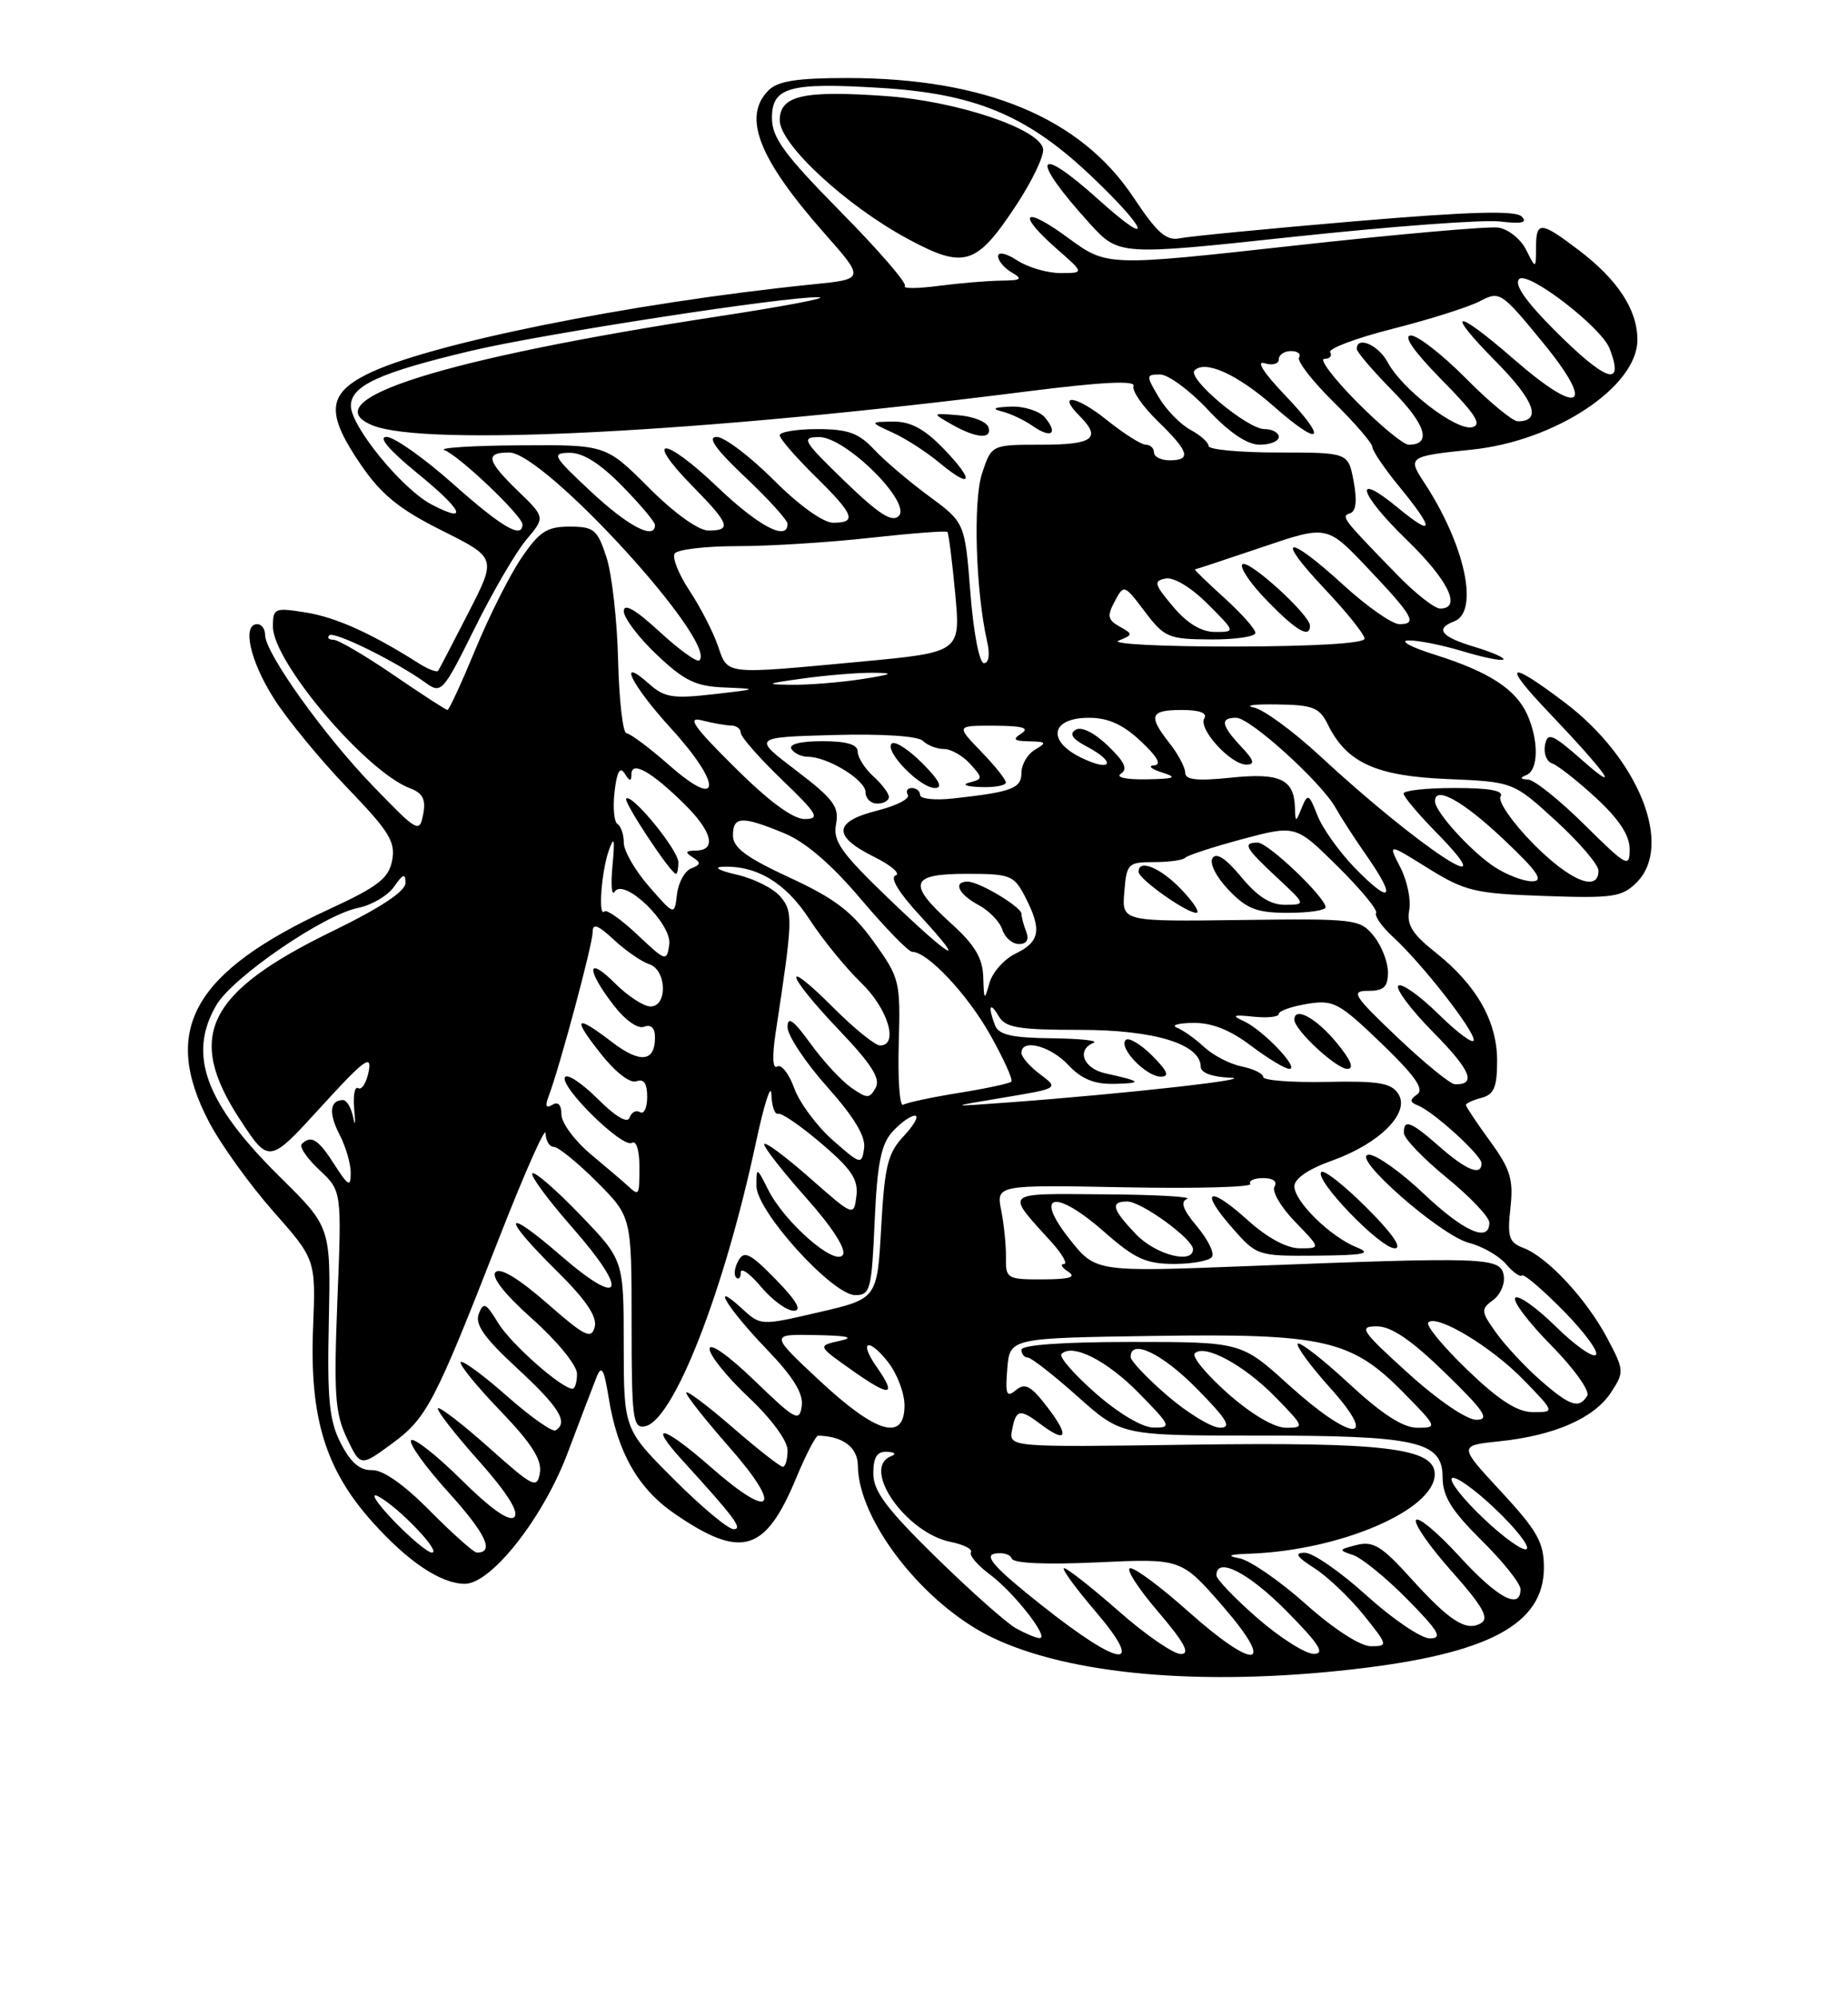 <?xml version="1.0" encoding="UTF-8" standalone="no"?>
<!DOCTYPE svg PUBLIC "-//W3C//DTD SVG 1.1//EN" "http://www.w3.org/Graphics/SVG/1.1/DTD/svg11.dtd" >
<svg xmlns="http://www.w3.org/2000/svg" xmlns:xlink="http://www.w3.org/1999/xlink" version="1.1" viewBox="0 0 237 256">
 <g >
 <path fill="currentColor"
d=" M 173.50 213.96 C 190.90 211.98 198.00 208.20 198.00 200.92 C 198.00 197.69 197.16 196.21 192.52 191.19 C 187.04 185.28 187.04 185.28 192.33 184.73 C 199.35 184.00 204.45 181.77 206.61 178.47 C 208.32 175.86 208.31 175.64 206.11 171.49 C 203.45 166.50 198.47 161.13 195.39 159.96 C 193.52 159.25 193.29 158.55 193.71 154.82 C 194.11 151.16 193.71 149.86 191.09 146.26 C 189.39 143.93 188.00 141.84 188.00 141.63 C 188.00 141.41 188.90 141.00 190.00 140.71 C 191.60 140.29 192.00 139.35 192.00 135.96 C 192.00 130.88 189.35 126.24 184.08 122.06 C 181.12 119.72 180.37 118.51 180.73 116.65 C 180.98 115.33 180.46 112.87 179.59 111.17 C 177.99 108.07 177.99 108.07 183.15 111.29 C 187.89 114.23 189.13 114.53 198.07 114.84 C 206.88 115.15 208.02 114.98 209.91 113.09 C 214.63 108.37 210.15 97.20 200.66 90.03 C 193.36 84.52 192.59 84.97 198.57 91.25 C 206.03 99.08 208.09 101.99 203.01 97.52 C 199.05 94.04 198.47 93.80 198.14 95.50 C 197.94 96.56 198.35 97.62 199.06 97.85 C 199.77 98.09 202.30 100.08 204.68 102.27 C 207.64 105.00 209.00 107.07 209.00 108.85 C 209.00 111.27 208.64 111.08 203.22 105.72 C 200.04 102.57 196.78 99.96 195.97 99.92 C 194.95 99.87 194.88 99.69 195.75 99.34 C 197.32 98.71 197.36 94.89 195.85 91.56 C 194.37 88.31 190.94 86.10 184.03 83.92 C 180.99 82.97 179.44 82.14 180.59 82.09 C 181.74 82.04 184.87 82.66 187.54 83.46 C 190.22 84.27 192.58 84.75 192.80 84.53 C 193.02 84.32 191.35 83.59 189.10 82.91 C 184.80 81.62 183.99 80.60 186.50 79.64 C 189.75 78.39 187.86 69.74 182.59 61.76 C 180.50 58.59 180.69 58.46 188.75 57.63 C 199.46 56.54 210.01 49.55 209.99 43.55 C 209.99 39.69 207.45 35.83 202.43 32.03 C 197.56 28.34 197.00 28.31 196.99 31.75 C 196.97 34.50 196.97 34.50 195.71 32.00 C 195.02 30.62 193.41 29.35 192.14 29.17 C 190.88 28.99 179.07 30.03 165.90 31.49 C 141.96 34.14 141.96 34.14 136.98 30.49 C 131.27 26.29 130.26 27.27 135.53 31.90 C 139.07 35.00 139.07 35.00 136.00 35.00 C 134.31 35.00 131.82 34.27 130.46 33.38 C 129.06 32.47 128.00 32.23 128.00 32.84 C 128.00 33.42 128.79 34.36 129.75 34.92 C 131.21 35.77 130.99 35.94 128.39 35.97 C 126.68 35.99 123.08 36.29 120.39 36.64 C 117.70 36.99 115.75 37.01 116.05 36.67 C 116.36 36.33 112.65 32.04 107.80 27.13 C 100.57 19.79 99.00 17.65 99.00 15.12 C 99.00 11.17 101.21 10.55 112.85 11.26 C 124.89 11.98 131.55 14.71 139.57 22.21 C 147.16 29.32 148.32 32.27 140.89 25.59 C 132.73 18.25 132.01 20.13 139.74 28.63 C 143.50 32.76 143.50 32.76 166.00 30.34 C 178.38 29.02 190.24 28.13 192.37 28.39 C 195.18 28.72 195.94 28.54 195.15 27.75 C 194.35 26.95 188.48 27.12 173.78 28.36 C 162.62 29.31 152.52 30.29 151.33 30.54 C 149.57 30.91 148.41 29.88 145.33 25.25 C 138.56 15.09 126.31 10.00 108.62 10.00 C 102.25 10.00 99.75 10.39 98.57 11.57 C 95.18 14.96 97.27 20.32 105.71 29.88 C 110.92 35.78 110.92 35.78 104.21 36.45 C 80.87 38.82 54.60 44.12 46.96 48.02 C 41.95 50.57 41.82 53.06 46.33 59.64 C 48.92 63.41 51.23 65.28 56.67 68.00 C 63.68 71.50 63.68 71.50 60.09 78.50 C 58.11 82.35 56.37 85.71 56.20 85.96 C 56.04 86.22 54.92 85.79 53.70 85.02 C 47.65 81.18 43.10 79.13 39.25 78.51 C 35.21 77.86 35.00 77.94 35.00 80.31 C 35.00 84.84 46.90 98.87 52.57 101.03 C 54.23 101.66 54.64 102.45 54.27 104.38 C 53.80 106.81 53.55 106.66 47.85 100.76 C 41.53 94.23 34.00 83.69 34.00 81.39 C 34.00 80.62 33.55 80.00 33.00 80.00 C 31.02 80.00 32.06 84.71 35.12 89.52 C 36.83 92.22 41.07 97.37 44.53 100.97 C 49.91 106.55 50.75 107.90 50.29 110.28 C 49.85 112.59 48.49 113.64 42.20 116.54 C 24.81 124.58 20.63 131.94 26.77 143.74 C 28.27 146.62 31.98 151.78 35.00 155.21 C 40.50 161.43 40.50 161.43 40.15 170.20 C 39.69 181.72 41.73 188.37 47.79 195.11 C 52.36 200.20 56.56 203.00 59.62 203.00 C 63.00 203.00 69.63 194.58 72.75 186.35 C 74.38 182.03 76.07 177.60 76.51 176.50 C 77.15 174.91 77.46 175.44 78.06 179.14 C 79.18 186.14 81.81 190.77 86.48 193.99 C 95.08 199.90 98.15 199.00 102.13 189.39 C 103.36 186.43 104.62 184.01 104.93 184.01 C 108.13 184.09 110.00 185.51 110.02 187.87 C 110.08 194.90 118.45 205.62 127.18 209.85 C 137.12 214.66 154.12 216.17 173.50 213.96 Z  M 130.38 26.22 C 132.41 23.13 133.94 19.91 133.77 19.06 C 133.28 16.49 122.68 12.95 113.56 12.31 C 103.00 11.56 100.00 12.25 100.00 15.42 C 100.00 18.50 108.54 26.39 116.48 30.65 C 123.71 34.53 125.23 34.04 130.38 26.22 Z  M 133.59 205.75 C 127.65 201.05 126.16 199.41 127.56 199.14 C 128.59 198.94 129.57 199.22 129.75 199.76 C 129.96 200.38 134.14 200.56 140.79 200.25 C 151.50 199.75 151.50 199.75 156.82 205.87 C 163.76 213.87 161.03 214.25 152.34 206.50 C 148.95 203.47 145.63 201.00 144.97 201.00 C 144.30 201.00 145.87 203.47 148.46 206.50 C 151.91 210.54 152.70 212.00 151.44 212.00 C 150.49 212.00 146.90 209.53 143.46 206.50 C 140.01 203.47 136.87 201.00 136.47 201.00 C 136.08 201.00 137.87 203.47 140.46 206.50 C 147.02 214.18 143.78 213.83 133.59 205.75 Z  M 161.25 207.39 C 158.36 204.87 156.00 202.41 156.00 201.91 C 156.00 199.46 160.12 201.56 165.00 206.50 C 169.21 210.76 169.99 211.99 168.47 211.98 C 167.38 211.96 164.14 209.90 161.25 207.39 Z  M 167.45 205.59 C 164.12 202.62 160.29 199.98 158.95 199.73 C 157.22 199.41 157.61 199.23 160.30 199.14 C 171.91 198.72 184.00 193.52 184.00 188.95 C 184.00 185.59 177.55 184.82 152.54 185.17 C 129.37 185.50 129.37 185.50 129.80 183.25 C 130.30 180.63 130.80 180.54 133.44 182.53 C 136.78 185.05 137.21 184.15 134.42 180.49 C 132.24 177.62 131.47 177.19 130.30 178.17 C 129.08 179.18 128.91 178.76 129.18 175.43 C 129.50 171.50 129.50 171.50 147.92 171.23 C 169.83 170.90 173.32 171.70 180.02 178.52 C 184.35 182.93 184.37 183.00 181.77 183.00 C 179.93 183.00 177.24 181.26 173.03 177.36 C 169.68 174.26 166.72 171.95 166.44 172.22 C 166.17 172.50 168.02 175.03 170.56 177.86 C 177.07 185.09 173.37 184.84 165.26 177.50 C 159.19 172.00 159.19 172.00 145.09 172.00 C 136.36 172.00 131.00 172.38 131.00 173.00 C 131.00 173.55 131.36 174.00 131.80 174.00 C 132.24 174.00 135.13 176.25 138.21 179.00 C 143.82 184.00 143.82 184.00 161.26 184.00 C 181.79 184.00 184.99 184.72 185.01 189.35 C 185.02 191.80 186.14 193.60 190.01 197.44 C 192.76 200.15 195.00 202.96 195.00 203.69 C 195.00 206.41 192.04 204.82 187.17 199.49 C 184.40 196.46 181.89 194.36 181.60 194.83 C 181.31 195.30 183.38 198.27 186.20 201.43 C 190.11 205.82 191.00 207.38 189.97 208.02 C 188.07 209.19 185.93 207.82 180.87 202.22 C 177.22 198.18 176.09 197.49 174.00 198.02 C 171.66 198.61 171.63 198.69 173.54 199.32 C 174.66 199.70 177.79 202.25 180.50 205.00 C 184.53 209.09 185.05 210.00 183.38 210.00 C 182.26 210.00 178.61 207.53 175.26 204.50 C 171.92 201.47 168.36 199.01 167.34 199.02 C 165.96 199.03 166.26 199.52 168.57 201.00 C 170.26 202.08 173.09 204.78 174.87 206.98 C 178.02 210.90 178.04 211.00 175.80 211.00 C 174.44 210.99 171.03 208.79 167.45 205.59 Z  M 130.29 208.70 C 129.08 208.03 124.46 203.93 120.04 199.60 C 113.69 193.38 112.00 191.13 112.00 188.87 C 112.00 186.77 112.47 186.02 113.75 186.08 C 114.80 186.13 115.00 186.36 114.25 186.66 C 110.41 188.21 116.20 196.49 121.92 197.63 C 123.60 197.97 124.77 198.57 124.52 198.96 C 124.28 199.36 125.37 200.63 126.94 201.80 C 130.02 204.07 134.67 210.02 133.32 209.96 C 132.87 209.95 131.51 209.38 130.29 208.70 Z  M 50.45 194.88 C 48.28 192.61 47.40 191.22 48.50 191.79 C 51.07 193.12 56.69 199.00 55.39 199.00 C 54.85 199.00 52.63 197.14 50.45 194.88 Z  M 55.17 193.68 C 51.83 190.29 49.11 188.38 47.71 188.43 C 46.15 188.48 44.97 187.46 43.71 185.00 C 42.22 182.10 41.95 179.42 42.17 169.39 C 42.42 157.28 42.42 157.28 35.94 150.89 C 26.33 141.42 24.02 135.19 27.75 128.82 C 29.85 125.24 41.51 117.25 45.92 116.37 C 47.66 116.02 49.73 114.80 50.54 113.65 C 51.69 111.99 52.00 111.89 52.00 113.18 C 52.00 114.24 48.74 116.39 42.65 119.35 C 26.52 127.19 23.77 132.78 30.75 143.45 C 34.50 149.18 34.50 149.18 41.15 141.89 C 46.65 135.85 47.71 135.06 47.29 137.29 C 47.00 138.77 46.40 139.75 45.94 139.47 C 45.49 139.19 45.26 140.43 45.43 142.23 C 45.60 144.03 45.54 144.49 45.30 143.25 C 45.06 142.01 44.47 141.00 43.99 141.00 C 42.29 141.00 42.12 142.68 43.55 145.44 C 44.35 146.97 44.99 149.19 44.98 150.36 C 44.97 152.20 44.67 152.04 42.88 149.25 C 40.81 146.01 39.90 145.44 38.70 146.63 C 38.35 146.98 39.37 148.47 40.95 149.95 C 43.83 152.64 43.83 152.64 43.27 166.62 C 42.80 178.65 42.96 181.12 44.47 184.30 C 46.23 188.00 46.23 188.00 50.26 185.04 C 54.76 181.73 55.71 179.91 64.08 158.50 C 67.31 150.25 69.96 144.29 69.97 145.25 C 69.99 146.21 70.46 147.00 71.03 147.00 C 71.59 147.00 74.07 149.01 76.53 151.47 C 81.00 155.95 81.00 155.95 81.00 169.55 C 81.00 181.88 81.16 183.12 82.72 182.81 C 86.38 182.11 92.87 165.52 96.93 146.50 C 97.99 141.55 98.88 138.74 98.93 140.25 C 98.97 141.76 99.36 142.89 99.79 142.75 C 100.22 142.61 102.74 144.34 105.37 146.59 C 109.21 149.86 110.10 151.20 109.83 153.31 C 109.50 155.94 109.48 155.93 103.75 150.89 C 100.59 148.11 98.00 146.21 98.00 146.67 C 98.01 147.13 100.45 150.23 103.42 153.57 C 106.70 157.25 108.55 160.11 108.10 160.83 C 107.15 162.37 100.63 156.70 98.52 152.50 C 97.04 149.56 97.01 149.55 97.01 152.00 C 97.00 155.23 106.76 166.00 109.69 166.00 C 111.61 166.00 111.79 165.31 112.17 156.56 C 112.50 149.15 112.99 146.67 114.45 145.06 C 115.47 143.93 116.77 143.00 117.33 143.00 C 117.89 143.00 117.26 144.16 115.94 145.57 C 113.85 147.79 113.45 149.39 113.01 157.30 C 112.50 166.46 112.50 166.46 105.03 168.19 C 97.55 169.93 97.55 169.93 95.14 167.71 C 90.96 163.88 93.28 167.68 98.32 172.93 C 101.74 176.49 103.05 178.61 102.82 180.22 C 102.53 182.30 102.01 182.02 96.75 176.94 C 93.42 173.73 91.00 172.02 91.00 172.89 C 91.00 173.72 93.25 176.51 96.00 179.09 C 98.93 181.85 101.00 184.66 101.00 185.89 C 101.00 187.05 100.72 188.00 100.39 188.00 C 100.05 188.00 97.12 185.71 93.89 182.90 C 90.65 180.10 88.00 178.11 88.00 178.50 C 88.00 178.88 90.50 182.04 93.55 185.51 C 100.47 193.39 99.07 194.98 91.26 188.13 C 85.00 182.64 82.92 182.15 87.59 187.26 C 94.24 194.55 95.31 196.00 94.08 196.00 C 93.38 196.00 89.93 193.12 86.41 189.59 C 80.00 183.19 80.00 183.19 79.99 172.34 C 79.99 161.50 79.99 161.50 74.39 155.69 C 71.31 152.49 68.56 150.11 68.27 150.39 C 67.99 150.68 70.32 153.84 73.46 157.41 C 80.75 165.71 79.84 167.79 71.92 160.93 C 64.53 154.53 64.18 155.77 71.38 162.88 C 75.16 166.61 76.61 168.76 76.27 170.08 C 75.84 171.71 75.01 171.30 70.14 167.03 C 66.56 163.89 64.16 162.44 63.56 163.04 C 62.95 163.65 64.68 165.85 68.30 169.08 C 71.49 171.92 74.00 175.01 74.00 176.08 C 74.00 177.14 73.74 178.00 73.43 178.00 C 72.03 178.00 65.50 172.23 63.88 169.56 C 62.32 166.99 62.00 166.84 61.40 168.40 C 60.88 169.75 62.11 171.49 66.36 175.41 C 71.72 180.36 72.93 182.32 71.25 183.33 C 70.84 183.58 68.04 181.61 65.03 178.95 C 62.02 176.29 59.34 174.32 59.09 174.58 C 58.83 174.84 61.09 177.63 64.12 180.78 C 68.17 184.99 69.52 187.10 69.24 188.77 C 68.88 190.87 68.41 190.64 62.72 185.56 C 59.34 182.55 56.39 180.28 56.17 180.50 C 55.94 180.72 58.27 183.73 61.35 187.18 C 65.00 191.28 66.60 193.80 65.96 194.44 C 65.32 195.08 62.97 193.43 59.18 189.68 C 56.00 186.53 53.09 184.24 52.73 184.60 C 52.37 184.97 54.52 187.97 57.51 191.27 C 62.32 196.59 63.46 199.00 61.16 199.00 C 60.76 199.00 58.07 196.60 55.17 193.68 Z  M 99.50 164.00 C 96.22 160.64 95.44 160.25 94.70 161.57 C 94.21 162.44 94.08 163.42 94.41 163.74 C 94.73 164.07 95.00 163.77 95.00 163.09 C 95.00 162.41 96.17 163.23 97.59 164.92 C 99.01 166.62 100.90 168.00 101.79 168.00 C 102.89 168.00 102.17 166.73 99.50 164.00 Z  M 190.32 194.68 C 187.68 192.19 185.82 189.84 186.20 189.47 C 186.58 189.09 189.04 190.82 191.68 193.32 C 194.32 195.81 196.18 198.16 195.80 198.53 C 195.42 198.91 192.96 197.18 190.32 194.68 Z  M 105.11 176.96 C 98.73 171.00 98.73 171.00 104.61 171.12 C 108.79 171.20 109.67 171.42 107.66 171.87 C 104.82 172.50 104.82 172.50 109.41 175.73 C 114.23 179.12 115.06 178.96 112.40 175.16 C 110.10 171.87 111.37 171.38 113.89 174.58 C 115.05 176.06 116.00 178.56 116.00 180.13 C 116.00 184.80 112.40 183.75 105.11 176.96 Z  M 140.50 178.57 C 137.75 176.16 135.78 173.90 136.13 173.55 C 137.52 172.13 141.96 174.38 146.07 178.57 C 150.18 182.76 150.28 183.00 147.96 182.98 C 146.50 182.97 143.46 181.17 140.50 178.57 Z  M 149.75 178.92 C 147.14 176.68 145.00 174.43 145.00 173.92 C 145.00 171.54 149.04 173.47 153.50 178.00 C 157.40 181.96 158.01 183.00 156.46 182.99 C 155.38 182.99 152.36 181.15 149.75 178.92 Z  M 157.47 178.61 C 154.74 176.19 152.82 173.88 153.22 173.47 C 154.45 172.20 159.55 174.96 163.56 179.06 C 167.30 182.89 167.33 183.00 164.93 183.00 C 163.42 183.00 160.50 181.28 157.47 178.61 Z  M 180.58 176.00 C 174.56 170.55 174.20 170.00 176.58 170.00 C 178.43 170.00 181.01 171.76 185.35 175.98 C 190.39 180.88 191.11 181.97 189.35 181.98 C 188.11 181.99 184.41 179.47 180.58 176.00 Z  M 188.17 175.57 C 185.07 172.58 182.81 169.85 183.17 169.50 C 184.27 168.40 191.33 172.65 195.45 176.92 C 199.41 181.00 199.41 181.00 196.62 181.00 C 194.60 181.00 192.26 179.50 188.17 175.57 Z  M 197.52 176.88 C 195.57 175.17 193.03 172.44 191.87 170.82 C 189.91 168.07 189.89 167.80 191.50 166.62 C 192.44 165.93 193.05 164.50 192.84 163.43 C 192.40 161.15 190.56 161.09 160.00 162.28 C 140.50 163.04 140.50 163.04 137.13 158.77 C 132.50 152.90 135.34 152.37 141.65 157.92 C 145.53 161.34 146.98 162.00 150.58 162.00 C 152.95 162.00 155.14 161.59 155.45 161.08 C 155.76 160.58 154.88 158.82 153.49 157.17 C 151.71 155.05 151.34 154.03 152.24 153.67 C 152.93 153.39 148.16 153.12 141.63 153.08 C 128.48 152.99 128.89 152.62 134.89 159.25 C 136.25 160.76 136.95 162.01 136.44 162.02 C 135.92 162.02 136.18 162.47 137.00 163.00 C 138.08 163.70 137.18 163.97 133.73 163.98 C 129.19 164.00 128.97 163.87 129.01 161.25 C 129.04 159.74 128.77 157.01 128.41 155.18 C 127.75 151.86 127.75 151.86 144.28 152.18 C 153.37 152.36 160.60 152.16 160.35 151.75 C 160.09 151.34 160.84 151.00 162.00 151.00 C 163.27 151.00 163.85 151.44 163.45 152.09 C 163.08 152.68 164.26 154.71 166.08 156.59 C 169.39 160.00 169.39 160.00 166.70 160.00 C 165.01 160.00 162.51 158.65 159.98 156.36 C 154.99 151.86 153.76 152.52 158.04 157.39 C 161.17 160.96 161.29 161.00 168.85 160.94 C 174.97 160.89 176.00 160.67 174.00 159.88 C 170.64 158.54 166.00 154.00 166.00 152.05 C 166.00 151.07 167.81 149.83 170.80 148.77 C 176.93 146.59 180.89 142.62 179.33 140.21 C 178.43 138.80 176.79 138.53 170.12 138.67 C 165.65 138.76 162.00 138.48 162.00 138.04 C 162.00 137.61 160.76 137.00 159.25 136.69 C 157.74 136.39 155.58 135.27 154.45 134.22 C 153.33 133.17 151.75 132.05 150.95 131.73 C 150.15 131.42 151.07 131.13 153.00 131.11 C 155.39 131.07 157.75 132.00 160.43 134.03 C 162.59 135.66 164.80 137.00 165.35 137.00 C 166.74 137.00 161.94 131.98 159.50 130.88 C 157.90 130.15 158.16 130.04 160.75 130.31 C 162.54 130.50 164.00 130.34 164.00 129.96 C 164.00 129.57 165.64 129.00 167.64 128.67 C 171.01 128.12 171.69 128.48 177.15 133.72 C 181.45 137.86 182.69 139.61 181.76 140.26 C 180.76 140.97 180.77 141.26 181.85 141.69 C 183.87 142.50 190.00 148.08 190.00 149.10 C 190.00 150.77 188.09 150.02 184.65 147.00 C 180.91 143.71 179.98 143.36 180.05 145.25 C 180.08 145.94 182.55 148.51 185.55 150.96 C 188.55 153.41 191.00 155.99 191.00 156.71 C 191.00 159.31 187.75 157.88 182.59 153.00 C 179.69 150.25 176.53 148.00 175.57 148.00 C 172.94 148.00 184.68 158.34 188.39 159.30 C 190.10 159.74 192.23 160.96 193.13 162.01 C 194.02 163.06 194.95 163.72 195.19 163.48 C 195.43 163.24 197.82 165.28 200.50 168.00 C 203.18 170.72 205.06 173.27 204.67 173.66 C 204.28 174.06 201.95 172.41 199.50 170.00 C 197.05 167.59 194.72 165.95 194.33 166.34 C 193.94 166.73 196.01 169.47 198.93 172.43 C 201.86 175.40 203.93 178.30 203.56 178.90 C 202.50 180.62 201.34 180.23 197.52 176.88 Z  M 175.27 154.80 C 172.41 151.94 169.79 149.88 169.45 150.22 C 168.50 151.17 177.01 160.00 178.87 160.00 C 179.89 160.00 178.57 158.09 175.27 154.80 Z  M 171.35 133.57 C 168.75 130.45 166.00 128.97 166.00 130.70 C 166.00 132.01 171.37 137.00 172.79 137.00 C 173.72 137.00 173.24 135.84 171.35 133.57 Z  M 145.69 158.20 C 142.61 154.98 142.35 154.00 144.57 154.00 C 146.38 154.00 153.00 158.81 153.00 160.12 C 153.00 162.08 148.20 160.82 145.69 158.20 Z  M 80.50 151.98 C 79.95 151.47 77.81 149.65 75.75 147.93 C 73.69 146.20 72.00 143.91 72.00 142.84 C 72.00 141.60 71.57 141.15 70.83 141.61 C 70.02 142.10 69.88 141.76 70.36 140.51 C 71.75 136.87 76.00 121.07 76.00 119.51 C 76.00 118.29 76.63 118.51 78.75 120.47 C 80.26 121.87 82.29 123.27 83.25 123.58 C 85.50 124.29 85.65 129.00 83.42 129.00 C 82.56 129.00 80.53 127.68 78.92 126.08 C 75.30 122.45 75.10 124.13 78.60 128.72 C 80.14 130.74 81.78 131.92 82.60 131.60 C 83.50 131.26 84.00 131.75 84.00 132.97 C 84.00 136.11 82.12 136.33 78.52 133.59 C 73.75 129.94 73.33 130.36 77.05 135.06 C 78.93 137.44 80.82 138.90 81.63 138.59 C 82.57 138.23 83.00 138.86 83.00 140.59 C 83.00 141.98 82.59 142.86 82.09 142.55 C 81.58 142.24 80.98 142.55 80.75 143.24 C 80.48 144.04 78.97 143.15 76.66 140.85 C 74.64 138.84 72.76 137.59 72.46 138.06 C 71.73 139.25 79.84 147.22 81.04 146.48 C 81.59 146.14 82.00 147.41 82.00 149.44 C 82.00 153.30 81.98 153.34 80.50 151.98 Z  M 106.79 146.13 C 104.75 144.33 102.53 141.34 101.86 139.48 C 101.19 137.63 100.21 136.37 99.68 136.70 C 99.09 137.06 99.01 135.43 99.47 132.39 C 101.69 117.81 101.73 116.88 100.09 114.93 C 99.22 113.88 96.70 112.61 94.50 112.11 C 92.30 111.61 91.45 111.16 92.60 111.10 C 97.01 110.89 100.75 113.13 103.79 117.80 C 105.47 120.39 108.46 124.05 110.42 125.95 C 113.88 129.27 115.30 134.00 112.86 134.00 C 112.23 134.00 109.53 131.81 106.86 129.14 C 100.12 122.40 100.74 124.82 107.59 132.01 C 111.77 136.39 112.96 138.26 112.30 139.43 C 111.51 140.84 111.21 140.83 109.14 139.39 C 107.89 138.51 105.54 135.97 103.93 133.74 C 101.74 130.72 101.00 130.19 101.00 131.65 C 101.00 132.72 103.28 136.16 106.07 139.29 C 109.55 143.19 111.04 145.67 110.82 147.19 C 110.51 149.32 110.37 149.28 106.79 146.13 Z  M 115.26 133.80 C 115.49 125.75 115.39 125.35 112.03 120.68 C 109.27 116.85 107.06 115.16 101.28 112.49 C 95.68 109.90 94.00 108.65 94.00 107.07 C 94.00 104.60 95.16 104.56 100.60 106.81 C 103.30 107.92 106.66 110.81 110.41 115.25 C 113.56 118.96 116.51 122.00 116.99 122.00 C 118.95 122.00 124.04 127.40 126.98 132.62 C 128.71 135.69 129.94 138.40 129.70 138.64 C 129.46 138.87 126.43 139.53 122.96 140.08 C 119.49 140.64 116.28 141.33 115.83 141.60 C 115.38 141.88 115.13 138.37 115.26 133.80 Z  M 128.65 140.69 C 135.80 139.50 135.80 139.50 133.40 137.70 C 132.08 136.72 131.00 135.48 131.00 134.95 C 131.00 133.09 134.69 134.04 137.00 136.50 C 138.70 138.31 140.34 138.98 142.92 138.92 C 146.63 138.84 146.42 138.60 141.75 137.57 C 138.93 136.95 138.02 134.56 140.25 133.66 C 140.94 133.38 138.51 133.12 134.86 133.08 C 129.77 133.02 128.07 132.63 127.61 131.42 C 126.67 128.98 126.94 128.30 128.08 130.25 C 128.94 131.72 130.60 132.00 138.47 132.00 C 148.05 132.00 153.98 133.81 153.99 136.75 C 154.00 137.50 155.49 138.05 157.75 138.13 C 161.54 138.27 144.23 140.20 129.50 141.29 C 121.50 141.88 121.50 141.88 128.65 140.69 Z  M 147.76 135.30 C 146.27 133.82 144.75 132.92 144.37 133.30 C 143.40 134.27 146.98 138.00 148.88 138.00 C 150.03 138.00 149.73 137.28 147.76 135.30 Z  M 179.22 132.97 C 173.55 127.58 173.19 127.00 175.47 127.00 C 177.47 127.00 178.00 126.50 178.00 124.61 C 178.00 123.30 177.18 121.21 176.18 119.97 C 174.42 117.80 173.83 117.73 159.11 117.92 C 143.87 118.12 143.87 118.12 144.19 114.31 C 144.48 110.68 144.67 110.50 148.00 110.50 C 149.93 110.50 151.72 110.25 152.00 109.94 C 152.28 109.63 155.57 108.56 159.33 107.55 C 166.17 105.73 166.17 105.73 171.54 111.04 C 174.49 113.95 176.72 116.65 176.48 117.02 C 176.25 117.40 177.23 118.79 178.66 120.10 C 182.38 123.52 189.00 131.98 189.00 133.30 C 189.00 133.91 186.98 132.44 184.52 130.02 C 182.06 127.60 179.72 125.95 179.33 126.34 C 178.94 126.73 180.96 129.43 183.83 132.33 C 188.63 137.19 189.40 139.06 186.58 138.97 C 185.99 138.95 182.68 136.25 179.22 132.97 Z  M 151.50 114.00 C 148.82 111.20 145.98 110.04 146.02 111.75 C 146.04 112.68 152.13 117.00 153.42 117.00 C 153.95 117.00 153.08 115.65 151.50 114.00 Z  M 170.00 116.29 C 170.00 115.02 162.63 108.00 161.30 108.00 C 159.31 108.00 159.69 108.68 163.75 112.46 C 167.50 115.95 167.50 115.95 164.82 115.97 C 162.95 115.99 161.26 114.92 159.19 112.41 C 157.23 110.03 155.98 109.22 155.50 109.99 C 155.09 110.66 155.98 112.42 157.58 114.08 C 159.91 116.51 161.17 117.00 165.19 117.00 C 167.83 117.00 170.00 116.68 170.00 116.29 Z  M 126.10 125.25 C 126.02 122.79 125.02 121.11 122.00 118.38 C 116.31 113.24 116.69 112.00 123.97 112.00 C 129.58 112.00 130.04 112.18 131.47 114.95 C 133.64 119.14 133.38 120.71 130.29 122.20 C 128.80 122.91 127.27 124.62 126.89 126.00 C 126.25 128.30 126.19 128.25 126.10 125.25 Z  M 131.61 119.42 C 131.27 118.55 131.00 117.52 131.00 117.13 C 131.00 116.25 125.57 113.00 124.10 113.00 C 122.17 113.00 122.92 114.62 125.48 115.99 C 126.85 116.72 128.23 118.15 128.55 119.16 C 128.87 120.17 129.83 121.00 130.67 121.00 C 131.67 121.00 132.00 120.44 131.61 119.42 Z  M 81.77 119.83 C 79.72 117.89 77.80 116.53 77.52 116.82 C 76.69 117.65 77.12 111.74 78.08 109.00 C 78.77 107.06 78.87 107.49 78.55 110.95 C 78.32 113.39 78.44 114.90 78.82 114.30 C 80.00 112.41 86.22 118.41 85.83 121.07 C 85.51 123.28 85.38 123.24 81.77 119.83 Z  M 113.90 115.11 C 107.85 109.29 106.80 107.81 107.22 105.62 C 107.65 103.41 106.90 102.41 102.11 98.76 C 96.50 94.50 96.50 94.50 106.91 94.21 C 113.16 94.04 117.74 94.34 118.36 94.96 C 118.93 95.53 120.14 96.00 121.05 96.00 C 121.95 96.00 123.47 96.86 124.42 97.91 C 126.06 99.73 126.06 99.85 124.33 100.30 C 123.29 100.56 123.91 100.82 125.75 100.88 C 127.54 100.95 129.00 100.68 129.00 100.30 C 129.00 99.91 127.56 98.11 125.80 96.30 C 122.61 93.00 122.61 93.00 127.55 93.02 C 131.12 93.03 132.08 93.30 131.00 94.00 C 129.81 94.77 130.01 94.98 132.00 95.02 C 134.18 95.06 134.28 95.19 132.75 96.08 C 131.79 96.64 131.00 97.97 131.00 99.03 C 131.00 101.06 129.79 101.51 122.25 102.34 C 119.91 102.60 118.00 102.40 118.00 101.90 C 118.00 101.41 117.52 101.00 116.94 101.00 C 116.36 101.00 116.13 101.40 116.43 101.88 C 116.73 102.37 114.96 103.28 112.49 103.90 C 106.89 105.31 106.75 107.17 112.05 109.80 C 114.28 110.90 115.54 111.99 114.86 112.21 C 114.09 112.47 115.27 114.42 117.94 117.31 C 124.28 124.19 122.14 123.02 113.90 115.11 Z  M 114.00 102.15 C 114.00 101.69 113.10 100.50 112.00 99.50 C 110.90 98.50 110.00 97.08 110.00 96.35 C 110.00 95.42 108.59 95.00 105.44 95.00 C 102.66 95.00 101.12 95.39 101.50 96.00 C 101.84 96.55 102.79 97.00 103.61 97.00 C 106.14 97.00 111.00 99.97 111.00 101.53 C 111.00 102.34 111.67 103.00 112.50 103.00 C 113.33 103.00 114.00 102.62 114.00 102.15 Z  M 118.26 97.80 C 116.50 96.04 114.75 94.92 114.36 95.31 C 113.39 96.28 117.99 101.00 119.91 101.00 C 120.97 101.00 120.45 99.99 118.26 97.80 Z  M 83.25 113.64 C 81.46 111.60 80.00 109.07 80.00 108.02 C 80.00 106.98 79.64 105.89 79.19 105.62 C 78.75 105.35 78.58 103.47 78.82 101.45 C 79.11 98.91 79.51 98.20 80.11 99.14 C 80.77 100.19 80.97 100.20 80.98 99.21 C 81.01 97.47 83.58 98.93 87.75 103.04 C 91.34 106.57 91.94 108.99 89.25 109.02 C 87.91 109.03 87.81 109.23 88.83 109.88 C 89.92 110.56 89.88 110.83 88.66 111.30 C 87.82 111.62 87.00 113.11 86.82 114.62 C 86.50 117.36 86.50 117.36 83.25 113.64 Z  M 87.00 110.53 C 87.00 108.96 81.02 101.65 80.31 102.36 C 79.91 102.75 86.03 112.00 86.69 112.00 C 86.86 112.00 87.00 111.34 87.00 110.53 Z  M 173.74 111.23 C 171.75 109.18 169.59 106.15 168.95 104.50 C 167.88 101.75 167.71 101.66 166.96 103.50 C 166.15 105.48 166.14 105.48 166.07 103.45 C 165.95 99.86 164.11 99.02 157.83 99.68 C 153.54 100.12 152.00 99.96 152.00 99.05 C 152.00 98.37 151.10 96.67 150.00 95.27 C 147.21 91.73 147.47 91.00 151.56 91.00 C 153.84 91.00 154.88 91.39 154.45 92.07 C 153.63 93.41 157.81 98.00 159.85 98.00 C 160.99 98.00 160.83 97.44 159.17 95.69 C 156.60 92.95 156.44 92.00 158.54 92.00 C 160.33 92.00 169.45 100.26 171.27 103.52 C 171.95 104.73 173.80 107.60 175.40 109.88 C 179.16 115.29 178.34 115.96 173.74 111.23 Z  M 191.61 111.08 C 188.67 109.14 184.10 104.12 184.04 102.75 C 183.93 100.63 187.53 102.59 192.70 107.46 C 197.20 111.70 198.05 112.93 196.50 112.96 C 195.40 112.97 193.20 112.13 191.61 111.08 Z  M 196.59 108.10 C 193.94 105.40 192.07 102.70 192.44 102.10 C 192.91 101.34 191.06 101.00 186.56 101.00 C 182.95 101.00 180.00 101.32 180.00 101.71 C 180.00 102.10 181.89 104.35 184.21 106.71 C 193.64 116.33 181.97 108.64 169.29 96.90 C 165.88 93.74 162.06 90.94 160.79 90.68 C 159.53 90.42 160.88 90.24 163.78 90.29 C 168.37 90.35 169.22 90.68 170.28 92.84 C 172.70 97.76 176.44 99.47 185.61 99.85 C 194.07 100.21 194.07 100.21 199.53 105.20 C 202.54 107.95 205.00 110.83 205.00 111.60 C 205.00 114.42 201.30 112.88 196.59 108.10 Z  M 94.21 98.34 C 88.97 93.15 88.05 91.83 90.00 92.33 C 91.38 92.68 93.06 92.98 93.75 92.99 C 94.44 92.99 95.00 93.42 95.00 93.93 C 95.00 94.44 97.36 97.13 100.25 99.91 C 104.85 104.33 105.22 104.96 103.21 104.98 C 101.70 104.99 98.61 102.72 94.21 98.34 Z  M 85.85 98.10 C 83.29 95.85 80.81 94.00 80.35 93.99 C 79.88 93.98 79.40 89.78 79.27 84.64 C 79.15 79.50 78.47 73.54 77.77 71.40 C 76.61 67.87 76.17 67.50 73.04 67.50 C 70.14 67.50 69.17 68.13 66.88 71.50 C 65.38 73.70 62.72 78.99 60.96 83.25 C 59.20 87.51 57.59 91.00 57.39 91.00 C 57.19 91.00 54.06 88.97 50.45 86.50 C 46.83 84.03 43.38 82.00 42.77 82.00 C 42.16 82.00 41.92 81.74 42.23 81.43 C 42.82 80.85 50.85 84.81 54.58 87.51 C 56.59 88.97 56.81 88.72 60.86 80.56 C 63.16 75.90 66.15 70.79 67.48 69.20 C 69.92 66.31 69.92 66.31 66.46 62.96 C 62.40 59.03 62.16 58.00 65.30 58.00 C 69.80 58.00 92.04 82.29 89.70 84.64 C 89.40 84.94 87.09 83.28 84.58 80.96 C 81.49 78.12 80.00 77.26 80.00 78.34 C 80.00 79.21 81.91 81.73 84.25 83.94 C 87.80 87.29 89.24 87.98 93.00 88.12 C 97.29 88.29 97.22 88.33 91.50 88.98 C 86.31 89.58 85.20 89.40 83.25 87.66 C 79.05 83.91 80.98 87.81 86.08 93.39 C 92.67 100.61 92.51 103.97 85.85 98.10 Z  M 143.75 99.17 C 144.67 98.59 144.22 97.63 142.08 95.58 C 140.33 93.90 138.67 93.08 137.94 93.54 C 137.09 94.06 137.53 94.72 139.36 95.68 C 143.23 97.71 142.59 99.03 138.67 97.12 C 134.20 94.95 134.77 92.00 139.67 92.00 C 142.11 92.00 144.04 92.87 146.30 95.00 C 148.45 97.01 149.01 98.03 148.00 98.10 C 147.18 98.15 147.62 98.56 149.00 99.00 C 151.07 99.66 150.73 99.82 147.00 99.89 C 144.42 99.93 143.03 99.63 143.75 99.17 Z  M 103.00 86.96 C 106.03 86.54 110.08 86.21 112.00 86.23 C 114.80 86.26 114.51 86.42 110.50 87.05 C 107.75 87.47 103.70 87.80 101.50 87.77 C 98.02 87.73 98.21 87.62 103.00 86.96 Z  M 92.06 82.75 C 91.44 80.96 89.81 77.80 88.43 75.71 C 87.05 73.63 86.19 71.50 86.52 70.96 C 86.85 70.43 90.48 70.00 94.60 70.00 C 98.71 70.00 106.38 69.52 111.64 68.93 C 116.90 68.35 121.34 68.01 121.50 68.18 C 121.66 68.36 122.11 71.90 122.50 76.06 C 123.20 83.61 123.20 83.61 110.35 84.81 C 92.67 86.46 93.38 86.54 92.06 82.75 Z  M 124.45 75.99 C 123.74 66.98 123.74 66.98 119.12 63.58 C 116.58 61.71 113.41 59.02 112.08 57.59 C 110.12 55.50 108.73 55.00 104.83 55.00 C 102.17 55.00 100.00 55.36 100.00 55.79 C 100.00 56.23 102.03 58.57 104.50 61.00 C 109.55 65.96 109.96 67.00 106.85 67.00 C 105.57 67.00 102.45 64.76 99.20 61.50 C 96.17 58.48 92.89 56.00 91.91 56.00 C 90.66 56.00 91.77 57.57 95.56 61.15 C 98.55 63.97 101.00 66.67 101.00 67.15 C 101.00 69.42 97.28 67.46 91.92 62.34 C 85.13 55.87 82.47 55.84 88.81 62.31 C 93.58 67.16 93.88 68.00 90.85 68.00 C 89.57 68.00 86.45 65.76 83.20 62.50 C 77.70 57.00 77.70 57.00 66.60 57.08 C 60.49 57.12 56.17 57.40 57.00 57.70 C 58.85 58.37 67.00 66.12 67.00 67.21 C 67.00 69.13 64.37 67.59 58.08 62.00 C 54.37 58.70 50.54 56.00 49.57 56.00 C 48.46 56.00 49.90 57.69 53.47 60.61 C 59.37 65.41 60.20 67.20 55.34 64.66 C 51.56 62.67 45.00 54.65 45.00 52.01 C 45.00 49.43 48.68 47.75 60.40 44.97 C 69.58 42.79 101.03 37.95 105.00 38.10 C 106.38 38.16 100.53 39.27 92.00 40.57 C 56.91 45.95 39.96 51.28 47.75 54.51 C 54.47 57.29 90.23 55.44 131.79 50.16 C 141.27 48.96 145.65 48.74 145.37 49.47 C 145.14 50.07 146.54 52.10 148.48 53.98 C 152.50 57.88 152.84 59.00 150.00 59.00 C 148.90 59.00 148.00 58.55 148.00 58.00 C 148.00 57.45 147.52 57.00 146.94 57.00 C 146.36 57.00 144.11 55.57 141.94 53.83 C 138.05 50.70 135.46 50.31 138.45 53.31 C 141.31 56.17 140.21 57.00 133.58 57.00 C 127.16 57.00 127.16 57.00 125.95 60.66 C 124.77 64.21 125.13 75.79 126.60 82.25 C 126.98 83.89 126.81 85.00 126.19 85.00 C 125.60 85.00 124.85 81.12 124.45 75.99 Z  M 120.99 57.49 C 118.55 54.97 116.76 54.01 114.55 54.04 C 111.50 54.08 111.50 54.08 114.50 55.46 C 116.15 56.21 118.85 57.95 120.50 59.33 C 124.72 62.83 125.03 61.66 120.99 57.49 Z  M 126.76 54.75 C 126.53 54.06 124.81 53.37 122.92 53.22 C 119.50 52.94 119.50 52.94 122.00 54.37 C 125.18 56.19 127.28 56.36 126.76 54.75 Z  M 134.02 53.52 C 133.32 52.69 131.35 52.05 129.63 52.12 C 127.47 52.20 127.12 52.39 128.50 52.74 C 129.60 53.01 131.37 53.85 132.44 54.60 C 134.81 56.25 135.75 55.61 134.02 53.52 Z  M 143.46 82.11 C 145.32 81.36 145.33 81.28 143.59 80.31 C 142.06 79.46 141.96 78.94 142.96 77.08 C 144.13 74.88 144.17 74.89 146.82 78.39 C 149.33 81.71 149.86 81.93 155.25 81.96 C 158.41 81.98 161.00 81.60 161.00 81.12 C 161.00 80.63 159.20 78.61 157.00 76.62 C 154.80 74.63 153.11 72.99 153.25 72.98 C 153.39 72.97 157.25 71.69 161.84 70.14 C 170.18 67.31 170.18 67.31 175.34 72.75 C 181.24 78.97 181.83 80.00 179.47 80.00 C 178.54 80.00 175.32 77.75 172.31 75.00 C 165.01 68.33 163.40 68.62 169.85 75.44 C 172.68 78.43 175.00 81.32 175.00 81.86 C 175.00 82.46 168.52 82.85 158.25 82.87 C 149.04 82.88 142.38 82.54 143.46 82.11 Z  M 168.00 80.20 C 168.00 78.81 160.07 71.60 159.33 72.33 C 158.95 72.72 160.38 74.83 162.52 77.02 C 166.27 80.87 168.00 81.87 168.00 80.20 Z  M 150.44 77.75 C 148.02 74.88 147.91 74.46 149.49 74.15 C 150.53 73.95 152.77 75.30 154.87 77.40 C 158.47 81.00 158.47 81.00 155.82 81.00 C 154.07 81.00 152.26 79.91 150.44 77.75 Z  M 179.26 73.75 C 172.09 66.39 171.94 66.19 173.16 65.78 C 173.91 65.53 174.06 64.14 173.60 61.70 C 172.91 58.00 172.91 58.00 163.95 58.00 C 159.03 58.00 155.00 57.63 155.00 57.17 C 155.00 56.71 153.95 55.78 152.67 55.09 C 151.39 54.40 149.56 52.53 148.61 50.92 C 146.95 48.11 146.96 48.00 148.78 48.00 C 149.82 48.00 152.57 50.02 154.89 52.50 C 157.66 55.46 159.95 57.00 161.56 57.00 C 162.90 57.00 164.00 56.55 164.00 56.00 C 164.00 55.45 163.17 55.00 162.17 55.00 C 159.96 55.00 152.21 48.50 153.20 47.48 C 154.55 46.10 158.70 47.98 163.38 52.10 C 169.51 57.50 170.40 56.49 164.73 50.58 C 162.11 47.85 161.06 46.20 162.15 46.55 C 163.17 46.87 164.00 46.65 164.00 46.07 C 164.00 45.48 164.70 45.00 165.56 45.00 C 166.42 45.00 166.89 45.37 166.60 45.83 C 166.32 46.29 168.32 48.86 171.04 51.54 C 173.77 54.23 176.00 56.82 176.00 57.29 C 176.00 57.77 177.57 60.09 179.50 62.43 C 184.03 67.97 183.94 68.92 179.25 65.06 C 173.40 60.24 174.26 63.24 180.44 69.23 C 185.74 74.36 187.51 78.00 184.70 78.00 C 183.98 78.00 181.54 76.09 179.26 73.75 Z  M 75.82 63.04 C 70.88 58.43 70.68 58.07 73.04 58.04 C 74.75 58.01 76.97 59.41 79.79 62.29 C 82.11 64.65 84.00 66.90 84.00 67.29 C 84.00 69.26 80.59 67.49 75.82 63.04 Z  M 108.31 61.66 C 102.96 56.48 102.70 56.04 105.04 56.02 C 108.43 55.99 116.96 64.44 115.26 66.14 C 114.40 67.00 112.67 65.88 108.31 61.66 Z  M 174.00 51.50 C 171.01 48.48 169.14 46.00 169.84 46.00 C 170.54 46.00 170.88 45.62 170.59 45.15 C 170.31 44.69 173.92 43.33 178.62 42.14 C 183.32 40.95 188.34 39.36 189.78 38.61 C 192.34 37.27 192.53 37.40 197.84 43.87 C 204.73 52.27 202.70 53.49 194.18 46.07 C 186.50 39.39 185.17 39.59 191.90 46.40 C 196.81 51.37 197.76 54.00 194.66 54.00 C 193.98 54.00 190.99 51.52 188.00 48.50 C 185.01 45.48 181.83 43.00 180.94 43.00 C 179.89 43.00 181.32 45.05 184.90 48.69 C 189.26 53.11 190.12 54.46 188.78 54.76 C 186.72 55.21 179.82 49.90 177.97 46.44 C 176.78 44.21 174.00 43.01 174.00 44.72 C 174.00 45.11 176.08 47.54 178.62 50.12 C 182.89 54.46 183.64 57.00 180.66 57.00 C 179.98 57.00 176.99 54.52 174.00 51.50 Z  M 199.43 42.39 C 195.64 38.60 194.15 36.45 194.83 35.77 C 195.93 34.67 205.38 41.94 206.43 44.68 C 208.37 49.73 206.00 48.96 199.43 42.39 Z "/>
</g>
</svg>